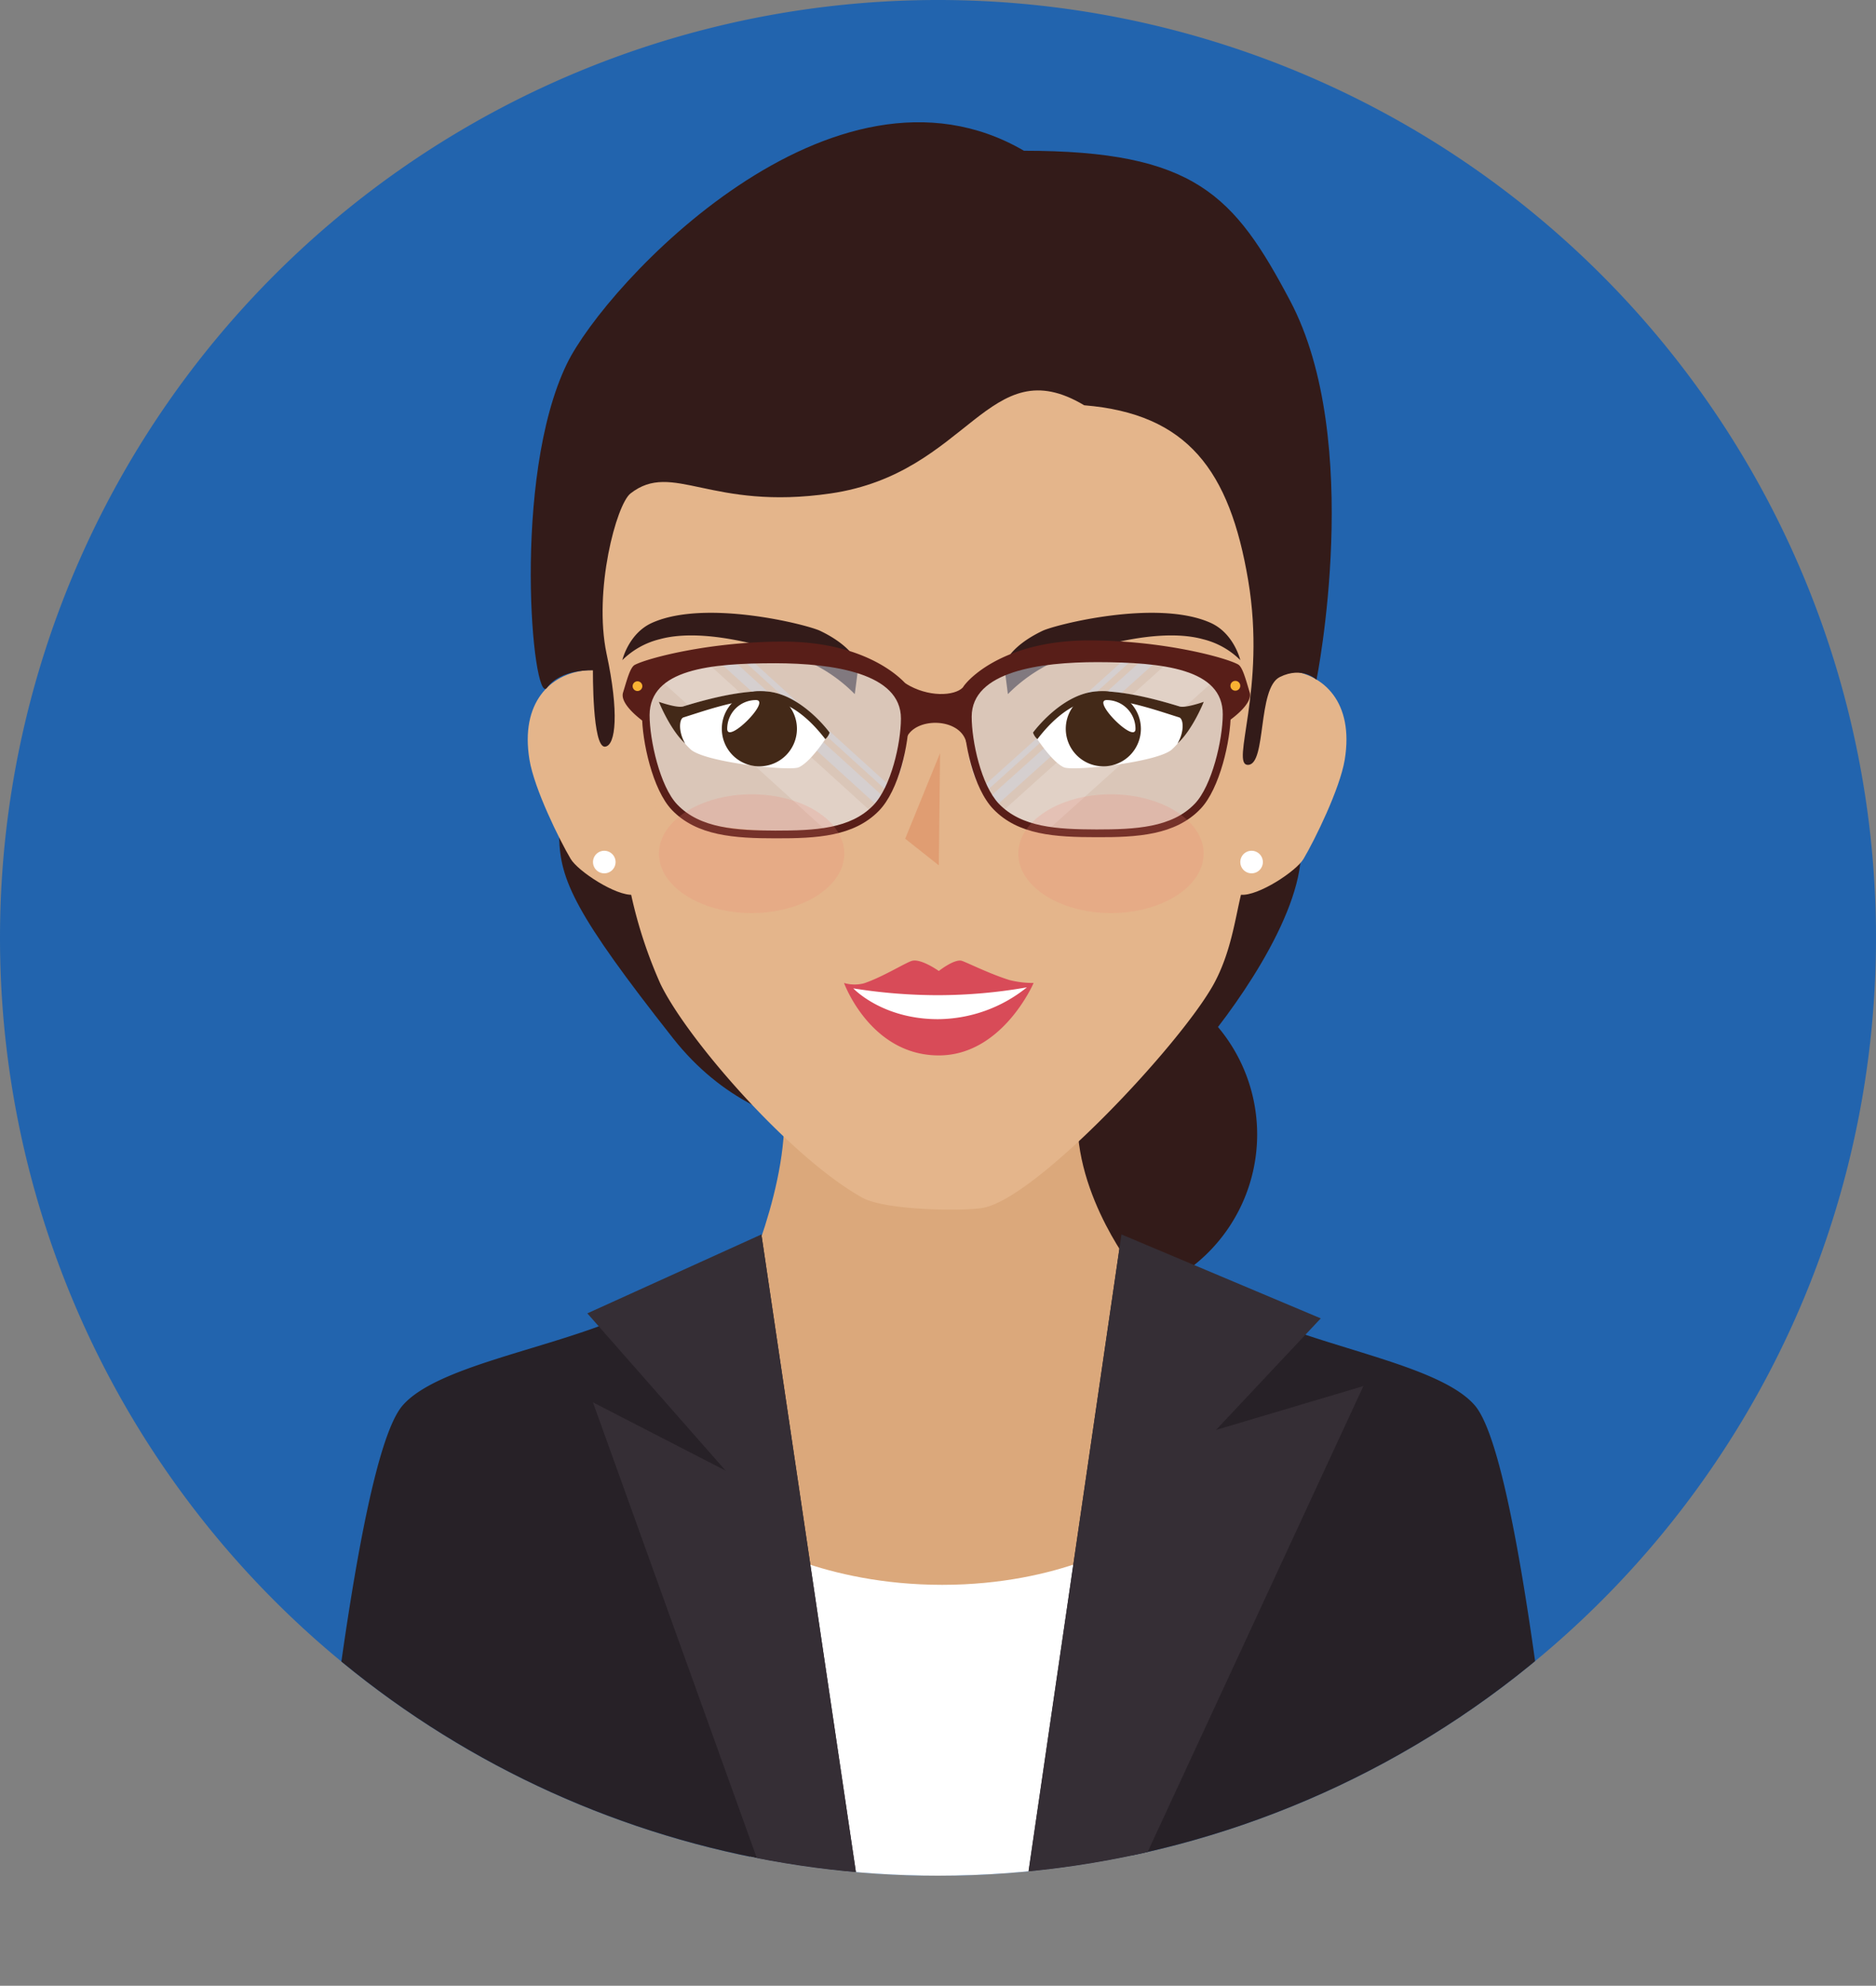 <svg xmlns="http://www.w3.org/2000/svg" xmlns:xlink="http://www.w3.org/1999/xlink" viewBox="0 0 344.16 364.35"><rect x="0" y="0" width="344.16" height="364.35" fill="#808080" stroke="none"/><defs><clipPath id="clip-path"><path d="M0,172.08A172.08,172.08,0,1,1,172.08,344.16,172.08,172.08,0,0,1,0,172.08Z" fill="#2264ae"/></clipPath></defs><title>Asset 44</title><g id="Layer_2" data-name="Layer 2"><g id="Capa_1" data-name="Capa 1"><path d="M0,172.08A172.08,172.08,0,1,1,172.08,344.16,172.08,172.08,0,0,1,0,172.08Z" fill="#2264ae"/><g clip-path="url(#clip-path)"><path d="M230.63,208.16A30.63,30.63,0,1,1,200,177.52,30.63,30.63,0,0,1,230.63,208.16Z" fill="#331b19"/><path d="M102.58,153.66c.18,7.85,2.94,14.06,20.88,36.83s44.67,17,49.36,17,30.52,4.14,46.32-13.79c6.66-7.57,19.55-25.3,19.55-37.61" fill="#331b19"/><path d="M207.57,232.36,200,309.47s-5.44,18.08-27.18,18.4-29.19-13.8-29.19-13.8l-7.82-77.28s9.5-20.08,7.89-35.15,56.89-16.09,54.32-.45S207.57,232.36,207.57,232.36Z" fill="#dba87b"/><path d="M234.46,119a302.43,302.43,0,0,1-6.79,45.14c-1.06,4.35-1.86,10.67-5,16.41-6,10.9-32.5,39.34-42.39,41.08-3.5.62-17.86.49-22.11-1.89-13.12-7.32-32-28.88-37-39.19a83.86,83.86,0,0,1-5.37-16.33A314.1,314.1,0,0,1,109.11,119c-3.94-48.3,28.06-69.69,62.67-69.69S238.36,70.74,234.46,119Z" fill="#e4b58b"/><path d="M246.7,139.38c-.89,5.38-5.55,14.82-7.56,18.21-1.35,2.28-8.36,6.87-11.48,6.58s-1.93-8.69-3.08-11.56-1.63-8.9-1.47-15.44c.25-10.64,6.71-14.77,13.22-14.15S248.42,128.87,246.7,139.38Z" fill="#e4b58b"/><path d="M97.13,139.38c.88,5.38,5.55,14.82,7.56,18.21,1.35,2.28,8.37,6.87,11.48,6.58s1.93-8.69,3.08-11.56,1.62-8.9,1.47-15.44C120.47,126.53,114,122.4,107.5,123S95.41,128.87,97.13,139.38Z" fill="#e4b58b"/><path d="M114.17,121.12s1.15-4.9,5.43-6.83c9.83-4.43,28.5.33,30.84,1.45,6.28,3,7.06,6.3,7.06,6.3l-.69,5.32a28.64,28.64,0,0,0-7.87-5.65c-2.46-1.2-18.15-7.11-27.9-4.43A14.75,14.75,0,0,0,114.17,121.12Z" fill="#331b19"/><path d="M227.54,121.12s-1.15-4.9-5.43-6.83c-9.83-4.43-28.49.33-30.84,1.45-6.29,3-7.05,6.3-7.05,6.3l.68,5.32a28.84,28.84,0,0,1,7.87-5.65c2.46-1.2,18.15-7.11,27.9-4.43A14.68,14.68,0,0,1,227.54,121.12Z" fill="#331b19"/><path d="M108.78,123s-.14,14.2,2.21,14c2-.16,2.6-6.33.28-17.08-2.42-11.58,1.81-27.35,4.4-29.38,7.76-6.05,14.66,3.22,36.7,0,25.48-3.71,28.95-26.68,46.53-16.18,19,1.56,26.69,12,30.08,32.09s-3.39,34,0,33.89,1.67-14.07,5.81-16.12,6.73.51,6.73.51,8.81-43.81-4.87-69.6c-10.21-19.26-17.4-27.47-48.8-27.47C152.83,7.26,111.12,52.1,104,66.75c-10.19,21-6.27,63-3.66,59.45S108.78,123,108.78,123Z" fill="#331b19"/><path d="M112.93,158.17a2.07,2.07,0,1,1-2.08-2.07A2.08,2.08,0,0,1,112.93,158.17Z" fill="#fff"/><path d="M231.68,158.17a2.07,2.07,0,1,1-2.07-2.07A2.08,2.08,0,0,1,231.68,158.17Z" fill="#fff"/><path d="M207.57,364.35v-82s-12.85,8.44-34.72,8.44-35.2-8.44-35.2-8.44v82Z" fill="#fff"/><path d="M161.6,364.35,159,356.86,139.68,226.5A106.61,106.61,0,0,1,113.35,242c-13.87,5.76-33.36,8.84-39.48,15.87-7.14,8.18-13.63,60.26-18.09,106.47Z" fill="#272127"/><polygon points="108.78 257.31 147.27 364.35 161.64 364.35 159 356.86 139.68 226.5 107.75 240.98 133.12 269.84 108.78 257.31" fill="#352e35"/><path d="M288.38,364.35c-4.39-46.21-10.79-98.29-17.81-106.47-6-7-25.23-10.11-38.9-15.87a104.63,104.63,0,0,1-25.93-15.51l-19,130.36-2.56,7.49Z" fill="#272127"/><polygon points="199.18 364.35 250.12 254.32 223.08 262.37 242.3 241.9 205.74 226.5 186.71 356.86 184.15 364.35 199.18 364.35" fill="#352e35"/><g opacity="0.5"><path d="M119.92,126.43s3.41-5,14.57-5.27,27.33.36,30,4.86,2.34,15.78-1.5,19.22-5.59,7.78-22.17,7.16-17.57-4-18.64-6.61-4-8.71-3.73-12.34A32.48,32.48,0,0,1,119.92,126.43Z" fill="#d0d7e6"/></g><g opacity="0.2"><path d="M121.41,125l29.71,27c4.21-.66,6.58-1.92,8.36-3.37l-29.72-27A18.33,18.33,0,0,0,121.41,125Z" fill="#fff"/></g><g opacity="0.5"><path d="M134.51,121.16h0c-1,0-1.87.08-2.72.17l28.88,26.24c.48-.46.93-.92,1.4-1.38Z" fill="#d0d7e6"/></g><g opacity="0.5"><path d="M137.82,121.12l-1.52,0,26.63,24.2.11-.1a4.73,4.73,0,0,0,.61-.65Z" fill="#d0d7e6"/></g><g opacity="0.5"><path d="M223.81,126.7s-3.38-5.06-14.55-5.35-27.33.22-30.07,4.7-2.42,15.77,1.41,19.24,5.55,7.8,22.13,7.26,17.59-3.85,18.67-6.51,4-8.69,3.79-12.32A32.25,32.25,0,0,0,223.81,126.7Z" fill="#d0d7e6"/></g><g opacity="0.2"><path d="M222.33,125.23l-29.85,26.84a16.42,16.42,0,0,1-8.34-3.41L214,121.81A18.21,18.21,0,0,1,222.33,125.23Z" fill="#fff"/></g><g opacity="0.5"><path d="M209.24,121.35h0c1,0,1.87.09,2.73.18l-29,26.1c-.48-.46-.94-.93-1.4-1.4Z" fill="#d0d7e6"/></g><g opacity="0.5"><path d="M205.93,121.3h1.53L180.7,145.39a.47.47,0,0,1-.1-.1,5.34,5.34,0,0,1-.61-.65Z" fill="#d0d7e6"/></g><path d="M177.22,136c-1.27-4.21-8.74-4.41-10.73-1-.86,1.49-.36-2.35-.68-4.87s-1.78-6.05.31-4.73c4.16,2.61,9,2.3,10.5.76.81-.8.95,2.3.74,5.07C177.18,133.79,177.64,137.39,177.22,136Z" fill="#581e18"/><path d="M166.74,126.14c-1.77-2.32-8.63-8.38-23-8.42-13.4,0-24.84,3-27.28,4.27-.86.45-1.45,2.78-2.16,5.09s4.14,5.58,4.14,5.58l.06,0c0-.51-.06-1,0-1.46,0-8.71,10.63-10.23,23.79-10.2S166,123.67,166,131.85a32.34,32.34,0,0,1-1,7.22h0S168.52,128.46,166.74,126.14Z" fill="#581e18"/><path d="M142.25,153.82c-7.41,0-14.44-.43-19-5.22-3.54-3.7-5.48-12.65-5.46-17.42,0-9.64,11.79-10.94,24.5-10.91,16.24,0,24.47,3.93,24.44,11.58,0,4.57-1.77,13.12-5.5,16.93C156.62,153.48,149.91,153.84,142.25,153.82Zm0-32.13c-12,0-23,1.11-23.08,9.49,0,4.64,1.92,13.14,5.07,16.43,4.2,4.4,10.92,4.77,18,4.79,7.34,0,13.74-.31,17.94-4.61,3.31-3.39,5.09-11.44,5.1-15.94C165.31,123.5,152.78,121.72,142.26,121.69Z" fill="#581e18"/><path d="M117.84,125.9a.9.9,0,0,1-.9.89.89.89,0,1,1,.9-.89Z" fill="#f9b233"/><path d="M229.25,127c-.71-2.31-1.29-4.65-2.14-5.1-2.43-1.31-13.86-4.37-27.25-4.4-14.36,0-21.24,6-23,8.31s1.65,12.93,1.65,12.93h0a32.24,32.24,0,0,1-1-7.23c0-8.17,10.63-10.78,23.79-10.74s23.76,1.6,23.74,10.31c0,.45,0,.94-.06,1.46l.06,0S230,129.33,229.25,127Z" fill="#581e18"/><path d="M201.18,153.61c-7.65,0-14.37-.41-18.93-5.13-3.72-3.84-5.43-12.4-5.42-17,0-7.64,8.27-11.5,24.5-11.46,12.71,0,24.48,1.39,24.45,11,0,4.77-2,13.71-5.54,17.39C215.62,153.26,208.6,153.64,201.18,153.61Zm.15-32.12c-10.51,0-23.05,1.69-23.07,10,0,4.51,1.72,12.56,5,16,4.17,4.31,10.58,4.68,17.91,4.7,7.09,0,13.8-.32,18-4.7,3.17-3.28,5.14-11.77,5.15-16.4C224.38,122.7,213.3,121.52,201.33,121.49Z" fill="#581e18"/><path d="M225.73,125.82a.9.9,0,1,0,.9-.89A.9.9,0,0,0,225.73,125.82Z" fill="#f9b233"/><path d="M122.63,130.48a14,14,0,0,0,4.05,7c2.56,2.41,18.2,4.05,19.85,3.31,2.46-1.11,5.67-6.38,5.67-6.38s-5.5-7.58-12.29-7.58S122.63,130.48,122.63,130.48Z" fill="#fff"/><path d="M139.91,128.32c-4.9,0-11.11,2.26-14.52,3.31-.78.24-1,2.57.3,4.79-2.79-2.56-4.81-7.64-4.81-7.64s3.35,1.19,4.44.84c3.27-1,9.5-2.79,14.59-2.79,6.79,0,12.29,7.58,12.29,7.58a2.79,2.79,0,0,1-.79,1.21C150.2,134.1,145.79,128.32,139.91,128.32Z" fill="#432918"/><path d="M132.42,133.72a6.89,6.89,0,1,0,6.88-6.89A6.89,6.89,0,0,0,132.42,133.72Z" fill="#432918"/><path d="M133.41,133.73c0,2.91,8.17-5.28,5.26-5.28A5.27,5.27,0,0,0,133.41,133.73Z" fill="#fff"/><polygon points="172.23 158.78 166.06 153.89 172.46 138.18 172.23 158.78" fill="#e09d72"/><path d="M172.23,193.65c-12.56,0-17.39-13.29-17.39-13.29a6.84,6.84,0,0,0,3.63.07c3.32-1.09,7.71-3.82,8.83-4.13,1.66-.47,4.93,1.86,4.93,1.86s2.87-2.28,4.23-1.86c.92.29,5.2,2.44,8.79,3.54a17.78,17.78,0,0,0,4.37.52S183.92,193.65,172.23,193.65Z" fill="#d84b58"/><path d="M172.07,187c-10.27,0-15.53-5.65-15.53-5.65a98.49,98.49,0,0,0,15.69,1.25,94.84,94.84,0,0,0,16.16-1.44A26.24,26.24,0,0,1,172.07,187Z" fill="#fff"/><path d="M154.89,156.63c0,6-7.61,10.9-17,10.9s-17-4.88-17-10.9,7.62-10.89,17-10.89S154.89,150.62,154.89,156.63Z" fill="#f08375" opacity="0.2"/><path d="M219.09,130.48a14,14,0,0,1-4.06,7c-2.56,2.41-18.2,4.05-19.85,3.31-2.46-1.11-5.67-6.38-5.67-6.38s5.51-7.58,12.29-7.58S219.09,130.48,219.09,130.48Z" fill="#fff"/><path d="M201.8,128.32c4.91,0,11.11,2.26,14.53,3.31.78.24,1,2.57-.31,4.79,2.8-2.56,4.81-7.64,4.81-7.64s-3.35,1.19-4.44.84c-3.27-1-9.5-2.79-14.59-2.79-6.78,0-12.29,7.58-12.29,7.58a2.86,2.86,0,0,0,.8,1.21C191.51,134.1,195.93,128.32,201.8,128.32Z" fill="#432918"/><path d="M209.3,133.72a6.89,6.89,0,1,1-6.89-6.89A6.9,6.9,0,0,1,209.3,133.72Z" fill="#432918"/><path d="M208.31,133.73c0,2.91-8.19-5.28-5.27-5.28A5.28,5.28,0,0,1,208.31,133.73Z" fill="#fff"/><path d="M186.81,156.63c0,6,7.62,10.9,17,10.9s17-4.88,17-10.9-7.62-10.89-17-10.89S186.81,150.62,186.81,156.63Z" fill="#f08375" opacity="0.2"/></g></g></g></svg>